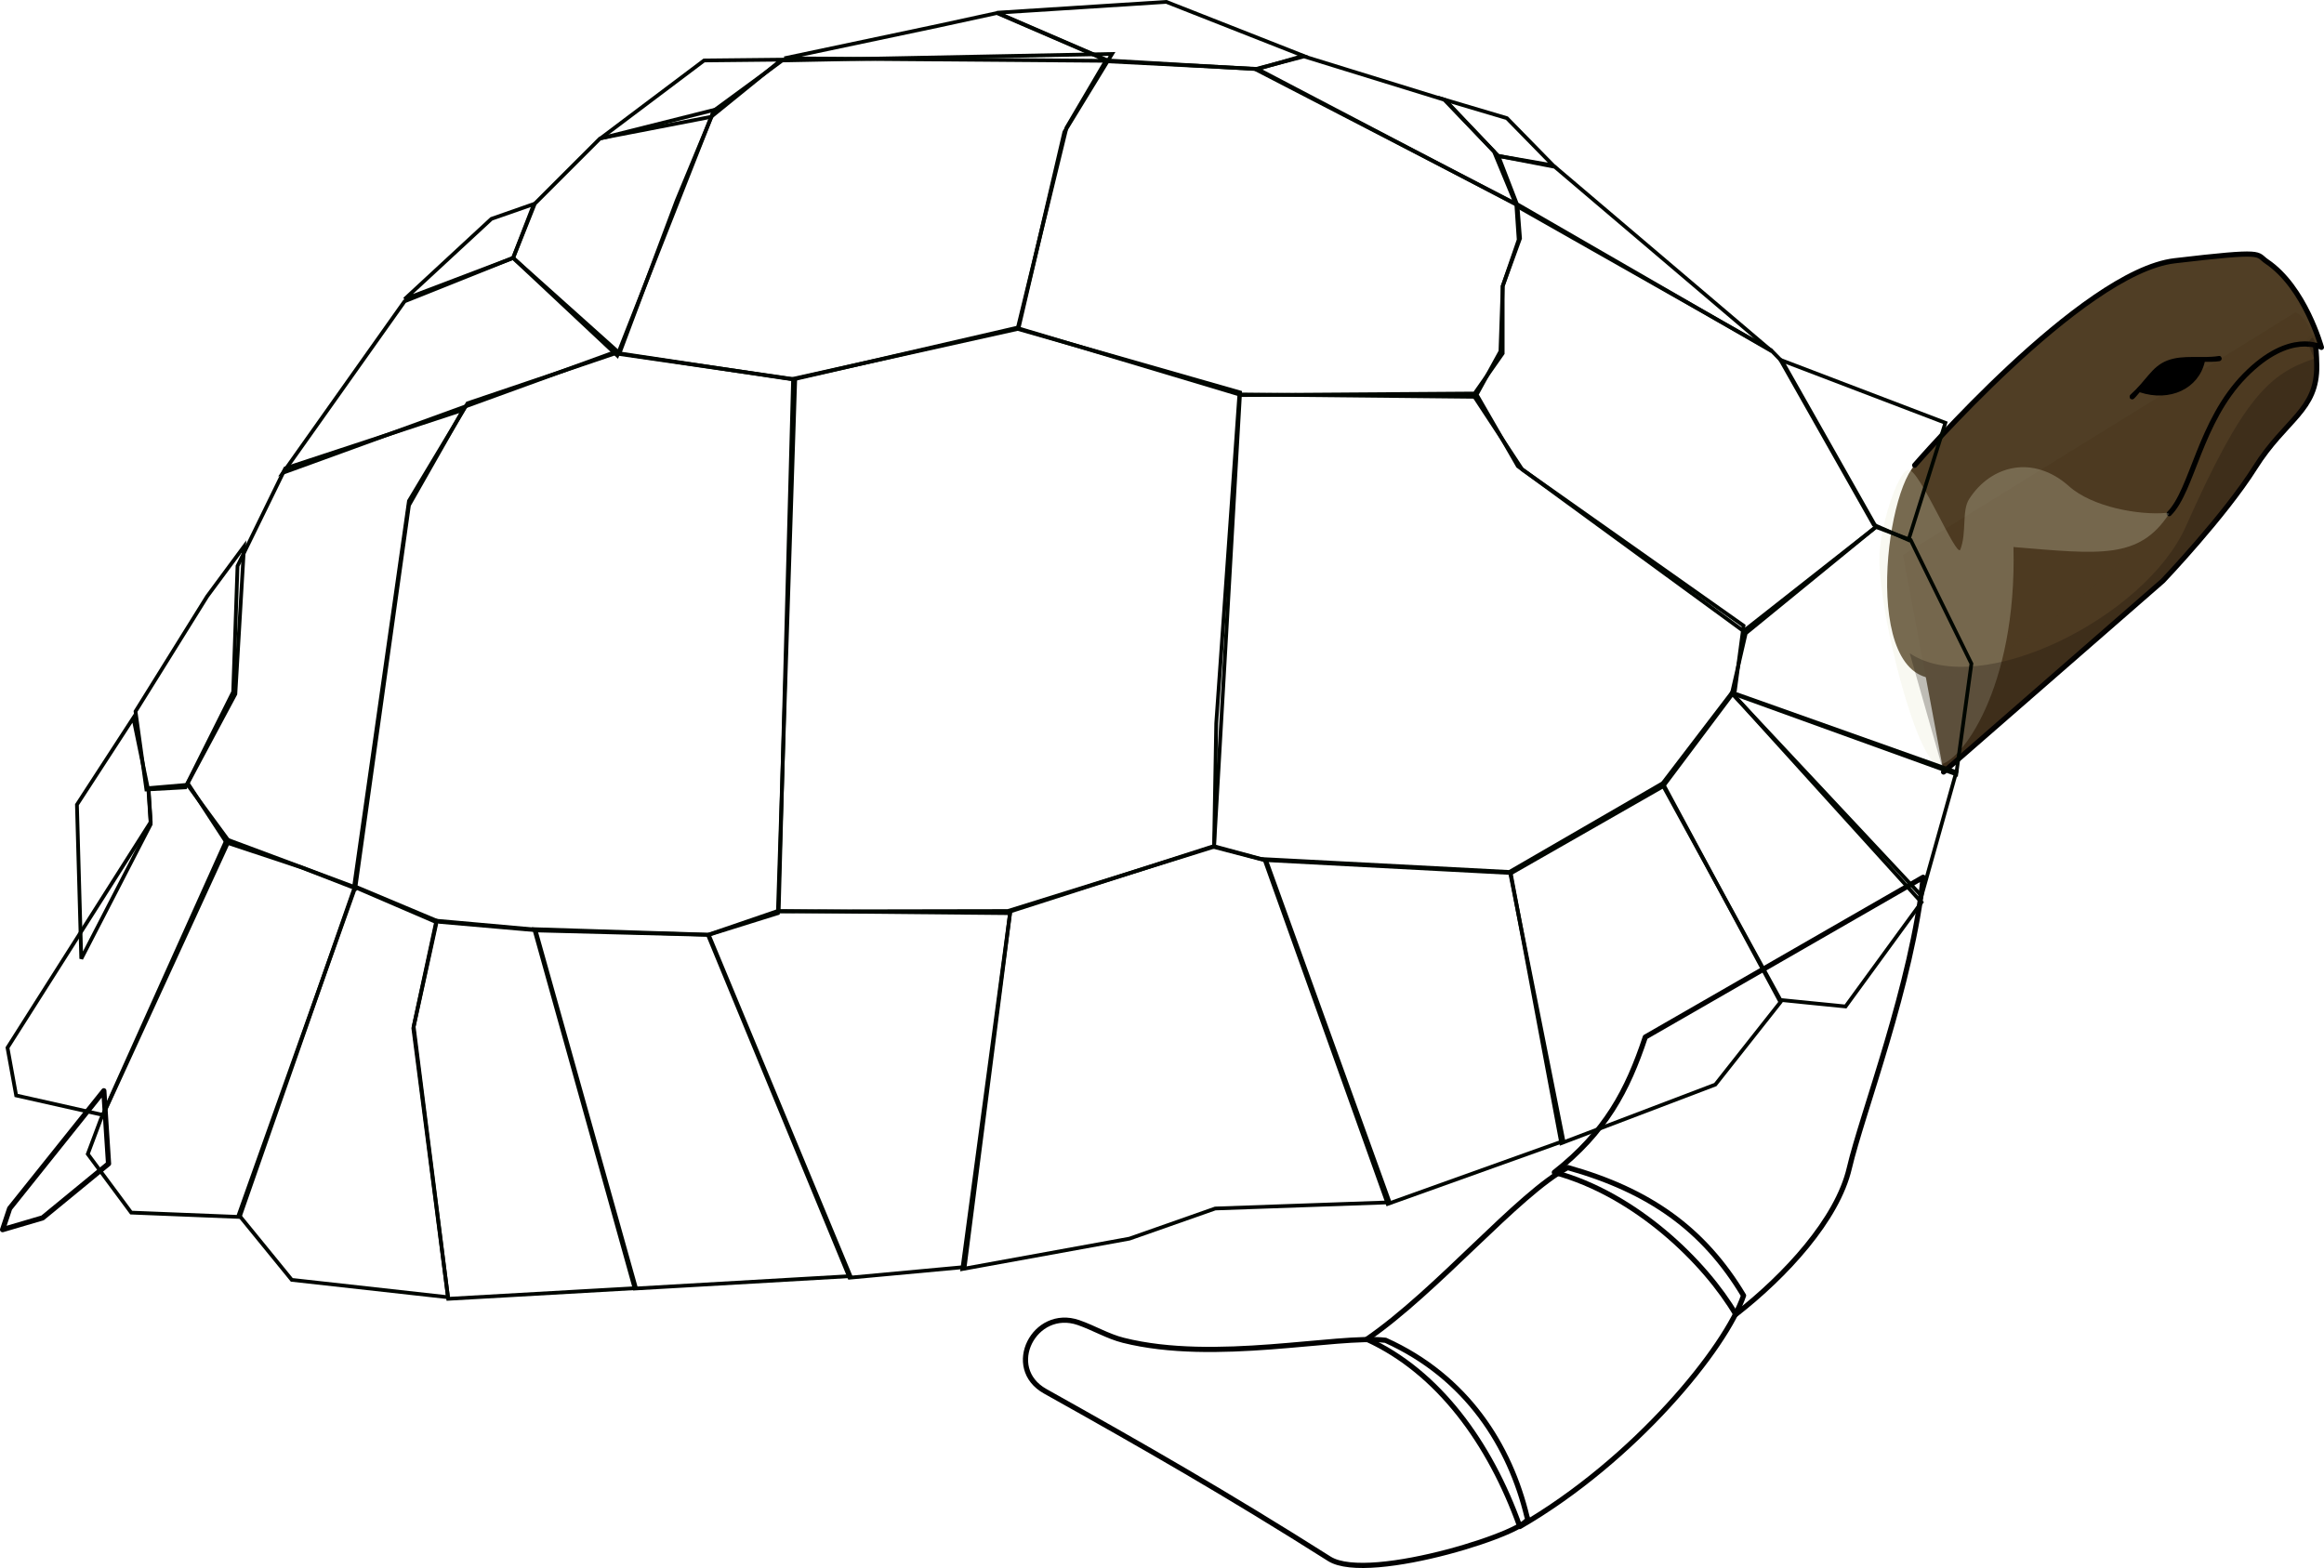 <?xml version="1.0" encoding="UTF-8" standalone="no"?>
<!-- Created with Inkscape (http://www.inkscape.org/) -->
<svg xmlns:dc="http://purl.org/dc/elements/1.1/" xmlns:cc="http://creativecommons.org/ns#" xmlns:rdf="http://www.w3.org/1999/02/22-rdf-syntax-ns#" xmlns:svg="http://www.w3.org/2000/svg" xmlns="http://www.w3.org/2000/svg" xmlns:xlink="http://www.w3.org/1999/xlink" xmlns:sodipodi="http://sodipodi.sourceforge.net/DTD/sodipodi-0.dtd" xmlns:inkscape="http://www.inkscape.org/namespaces/inkscape" height="151.377" id="svg2" inkscape:export-filename="schildpad" inkscape:export-xdpi="360.00000" inkscape:export-ydpi="360.00000" inkscape:version="0.45+devel" sodipodi:docbase="/home/jurgen/experiment" sodipodi:docname="turtle_jurgen_gaeremyn_01.svg" sodipodi:version="0.32" width="224.328" inkscape:output_extension="org.inkscape.output.svg.inkscape" version="1.0">
  <defs id="defs5">
    <linearGradient id="linearGradient2433">
      <stop id="stop2435" offset="0" style="stop-color: rgb(77, 58, 33); stop-opacity: 1;"/>
      <stop id="stop2437" offset="1" style="stop-color: rgb(30, 27, 23); stop-opacity: 1;"/>
    </linearGradient>
    <linearGradient id="linearGradient3029">
      <stop id="stop3031" offset="0" style="stop-color: rgb(49, 59, 28); stop-opacity: 1;"/>
      <stop id="stop3035" offset="1" style="stop-color: rgb(79, 94, 0); stop-opacity: 1;"/>
    </linearGradient>
    <linearGradient id="linearGradient2991">
      <stop id="stop2993" offset="0" style="stop-color: rgb(153, 151, 53); stop-opacity: 1;"/>
      <stop id="stop3003" offset="0.289" style="stop-color: rgb(116, 122, 26); stop-opacity: 1;"/>
      <stop id="stop2995" offset="1" style="stop-color: rgb(79, 94, 0); stop-opacity: 1;"/>
    </linearGradient>
    <radialGradient cx="-1122.853" cy="302.082" fx="-1122.853" fy="302.082" gradientTransform="matrix(0.18, 0.025, -0.016, 0.111, 551.987, 593.789)" gradientUnits="userSpaceOnUse" id="radialGradient2997" inkscape:collect="always" r="134.225" xlink:href="#linearGradient2991"/>
    <radialGradient cx="-943.309" cy="270.785" fx="-943.309" fy="270.785" gradientTransform="matrix(0.18, 0.025, -0.016, 0.111, 551.987, 593.789)" gradientUnits="userSpaceOnUse" id="radialGradient3005" inkscape:collect="always" r="134.225" xlink:href="#linearGradient2991"/>
    <radialGradient cx="-1012.234" cy="547.616" fx="-1012.234" fy="547.616" gradientTransform="matrix(0.179, 0.034, -0.02, 0.106, 553.038, 605.965)" gradientUnits="userSpaceOnUse" id="radialGradient3007" inkscape:collect="always" r="134.225" xlink:href="#linearGradient2991"/>
    <radialGradient cx="-810.557" cy="503.786" fx="-810.557" fy="503.786" gradientTransform="matrix(0.177, -0.045, 0.022, 0.086, 530.047, 549.722)" gradientUnits="userSpaceOnUse" id="radialGradient3009" inkscape:collect="always" r="134.225" xlink:href="#linearGradient2991"/>
    <radialGradient cx="-712.758" cy="359.472" fx="-712.758" fy="359.472" gradientTransform="matrix(0.138, -0.118, 0.069, 0.08, 491.758, 502.571)" gradientUnits="userSpaceOnUse" id="radialGradient3011" inkscape:collect="always" r="134.225" xlink:href="#linearGradient2991"/>
    <radialGradient cx="-1243.877" cy="620.789" fx="-1243.877" fy="620.789" gradientTransform="matrix(0.207, -0.018, 0.01, 0.118, 568.604, 536.229)" gradientUnits="userSpaceOnUse" id="radialGradient3013" inkscape:collect="always" r="134.225" xlink:href="#linearGradient2991"/>
    <radialGradient cx="-1377.47" cy="686.772" fx="-1377.47" fy="686.772" gradientTransform="matrix(0.18, 0.025, -0.016, 0.111, 551.987, 593.789)" gradientUnits="userSpaceOnUse" id="radialGradient3015" inkscape:collect="always" r="134.225" xlink:href="#linearGradient2991"/>
    <radialGradient cx="-1301.691" cy="489.193" fx="-1301.691" fy="489.193" gradientTransform="matrix(0.081, 0.035, -0.023, 0.054, 426.651, 634.244)" gradientUnits="userSpaceOnUse" id="radialGradient3017" inkscape:collect="always" r="134.225" xlink:href="#linearGradient2991"/>
    <radialGradient cx="-868.531" cy="182.426" fx="-868.531" fy="182.426" gradientTransform="matrix(0.056, -0.015, 0.011, 0.041, 438.902, 572.173)" gradientUnits="userSpaceOnUse" id="radialGradient3019" inkscape:collect="always" r="134.225" xlink:href="#linearGradient2991"/>
    <linearGradient gradientTransform="matrix(0.18, 0, 0, 0.18, 547.318, 541.958)" gradientUnits="userSpaceOnUse" id="linearGradient3027" inkscape:collect="always" x1="-1104.703" x2="-1048.157" xlink:href="#linearGradient2991" y1="248.666" y2="248.666"/>
    <linearGradient gradientTransform="matrix(0.18, 0, 0, 0.18, 547.318, 541.958)" gradientUnits="userSpaceOnUse" id="linearGradient3039" inkscape:collect="always" x1="-601.015" x2="-518.936" xlink:href="#linearGradient3029" y1="556.798" y2="588.134"/>
    <linearGradient gradientTransform="matrix(0.18, 0, 0, 0.18, 547.318, 541.958)" gradientUnits="userSpaceOnUse" id="linearGradient3041" inkscape:collect="always" x1="-630.03" x2="-553.753" xlink:href="#linearGradient3029" y1="612.506" y2="664.731"/>
    <linearGradient gradientTransform="matrix(0.18, 0, 0, 0.18, 547.318, 541.958)" gradientUnits="userSpaceOnUse" id="linearGradient3043" inkscape:collect="always" x1="-635.833" x2="-621.066" xlink:href="#linearGradient3029" y1="633.396" y2="700.709"/>
    <linearGradient gradientTransform="matrix(0.18, 0, 0, 0.18, 547.318, 541.958)" gradientUnits="userSpaceOnUse" id="linearGradient3045" inkscape:collect="always" x1="-694.602" x2="-694.602" xlink:href="#linearGradient3029" y1="693.746" y2="792.394"/>
    <linearGradient gradientTransform="matrix(0.18, 0, 0, 0.18, 547.318, 541.958)" gradientUnits="userSpaceOnUse" id="linearGradient3047" inkscape:collect="always" x1="-778.583" x2="-796.313" xlink:href="#linearGradient3029" y1="725.081" y2="838.817"/>
    <linearGradient gradientTransform="matrix(0.18, 0, 0, 0.18, 547.318, 541.958)" gradientUnits="userSpaceOnUse" id="linearGradient3049" inkscape:collect="always" x1="-902.764" x2="-959.212" xlink:href="#linearGradient3029" y1="752.935" y2="874.795"/>
    <linearGradient gradientTransform="matrix(0.18, 0, 0, 0.18, 547.318, 541.958)" gradientUnits="userSpaceOnUse" id="linearGradient3051" inkscape:collect="always" x1="-1071.047" x2="-1088.777" xlink:href="#linearGradient3029" y1="755.256" y2="882.919"/>
    <linearGradient gradientTransform="matrix(0.18, 0, 0, 0.18, 547.318, 541.958)" gradientUnits="userSpaceOnUse" id="linearGradient3053" inkscape:collect="always" x1="-1197.71" x2="-1218.761" xlink:href="#linearGradient3029" y1="785.431" y2="893.364"/>
    <linearGradient gradientTransform="matrix(0.18, 0, 0, 0.18, 547.318, 541.958)" gradientUnits="userSpaceOnUse" id="linearGradient3055" inkscape:collect="always" x1="-1305.643" x2="-1317.409" xlink:href="#linearGradient3029" y1="743.65" y2="904.97"/>
    <linearGradient gradientTransform="matrix(0.18, 0, 0, 0.18, 547.318, 541.958)" gradientUnits="userSpaceOnUse" id="linearGradient3057" inkscape:collect="always" x1="-1374.117" x2="-1353.387" xlink:href="#linearGradient3029" y1="752.935" y2="892.203"/>
    <linearGradient gradientTransform="matrix(0.18, 0, 0, 0.18, 547.318, 541.958)" gradientUnits="userSpaceOnUse" id="linearGradient3059" inkscape:collect="always" x1="-1443.751" x2="-1469.444" xlink:href="#linearGradient3029" y1="791.234" y2="857.386"/>
    <linearGradient gradientTransform="matrix(0.18, 0, 0, 0.18, 547.318, 541.958)" gradientUnits="userSpaceOnUse" id="linearGradient3061" inkscape:collect="always" x1="-1512.805" x2="-1469.444" xlink:href="#linearGradient3029" y1="747.132" y2="857.386"/>
    <linearGradient gradientTransform="matrix(0.18, 0, 0, 0.18, 547.318, 541.958)" gradientUnits="userSpaceOnUse" id="linearGradient3063" inkscape:collect="always" x1="-1506.422" x2="-1577.377" xlink:href="#linearGradient3029" y1="660.089" y2="780.788"/>
    <linearGradient gradientTransform="matrix(0.18, 0, 0, 0.18, 547.318, 541.958)" gradientUnits="userSpaceOnUse" id="linearGradient3065" inkscape:collect="always" x1="-960.373" x2="-954.15" xlink:href="#linearGradient3029" y1="256.21" y2="229.678"/>
    <linearGradient gradientTransform="matrix(0.18, 0, 0, 0.18, 547.318, 541.958)" gradientUnits="userSpaceOnUse" id="linearGradient3083" inkscape:collect="always" x1="-601.015" x2="-518.936" xlink:href="#linearGradient3029" y1="556.798" y2="588.134"/>
    <radialGradient cx="-1122.853" cy="302.082" fx="-1122.853" fy="302.082" gradientTransform="matrix(0.18, 0.025, -0.016, 0.111, 551.987, 593.789)" gradientUnits="userSpaceOnUse" id="radialGradient3085" inkscape:collect="always" r="134.225" xlink:href="#linearGradient2991"/>
    <radialGradient cx="-1122.853" cy="302.082" fx="-1122.853" fy="302.082" gradientTransform="matrix(0.18, 0.025, -0.016, 0.111, 551.987, 593.789)" gradientUnits="userSpaceOnUse" id="radialGradient3087" inkscape:collect="always" r="134.225" xlink:href="#linearGradient2991"/>
    <radialGradient cx="-1122.853" cy="302.082" fx="-1122.853" fy="302.082" gradientTransform="matrix(0.18, 0.025, -0.016, 0.111, 551.987, 593.789)" gradientUnits="userSpaceOnUse" id="radialGradient3089" inkscape:collect="always" r="134.225" xlink:href="#linearGradient2991"/>
    <radialGradient cx="-1122.853" cy="302.082" fx="-1122.853" fy="302.082" gradientTransform="matrix(0.18, 0.025, -0.016, 0.111, 551.987, 593.789)" gradientUnits="userSpaceOnUse" id="radialGradient3091" inkscape:collect="always" r="134.225" xlink:href="#linearGradient2991"/>
    <radialGradient cx="-1122.853" cy="302.082" fx="-1122.853" fy="302.082" gradientTransform="matrix(0.18, 0.025, -0.016, 0.111, 551.987, 593.789)" gradientUnits="userSpaceOnUse" id="radialGradient3093" inkscape:collect="always" r="134.225" xlink:href="#linearGradient2991"/>
    <radialGradient cx="-1122.853" cy="302.082" fx="-1122.853" fy="302.082" gradientTransform="matrix(0.18, 0.025, -0.016, 0.111, 551.987, 593.789)" gradientUnits="userSpaceOnUse" id="radialGradient3095" inkscape:collect="always" r="134.225" xlink:href="#linearGradient2991"/>
    <linearGradient gradientUnits="userSpaceOnUse" id="linearGradient2431" inkscape:collect="always" x1="428.378" x2="438.872" xlink:href="#linearGradient2433" y1="686.617" y2="694.212"/>
    <linearGradient gradientUnits="userSpaceOnUse" id="linearGradient2449" inkscape:collect="always" x1="413.296" x2="422.095" xlink:href="#linearGradient2433" y1="703.997" y2="716.313"/>
    <linearGradient gradientUnits="userSpaceOnUse" id="linearGradient2453" inkscape:collect="always" x1="388.998" x2="386.4" xlink:href="#linearGradient2433" y1="715.148" y2="728.168"/>
    <linearGradient gradientUnits="userSpaceOnUse" id="linearGradient2455" inkscape:collect="always" x1="273.908" x2="268.544" xlink:href="#linearGradient2433" y1="691.439" y2="702.374"/>
  </defs>
  <sodipodi:namedview bordercolor="#666666" borderopacity="1.0" id="base" inkscape:current-layer="layer3" inkscape:cx="415.94313" inkscape:cy="352.09794" inkscape:pageopacity="0.0" inkscape:pageshadow="2" inkscape:window-height="949" inkscape:window-width="1280" inkscape:window-x="0" inkscape:window-y="25" inkscape:zoom="2.4885297" pagecolor="#ffffff" showgrid="false"/>
  <g id="layer3" inkscape:groupmode="layer" inkscape:label="vector" style="display: inline;" transform="translate(-263.18, -583.412)">
    <g id="g2457" inkscape:export-filename="/home/jurgen/experiment/schildpad" inkscape:export-xdpi="360.00000" inkscape:export-ydpi="360.00000">
      <path d="M 380.369,665.182 L 385.187,666.439 L 409.067,667.696 L 423.73,659.317 L 430.642,650.1 L 431.48,643.816 L 410.114,628.734 L 405.296,621.403 L 382.808,621.555 L 380.579,653.242 L 380.369,665.182 z" id="path2926" sodipodi:nodetypes="ccccccccccc" style="overflow: visible; marker: none; opacity: 1; fill: url(#radialGradient3009) rgb(0, 0, 0); fill-opacity: 1; fill-rule: evenodd; stroke: rgb(0, 6, 0); stroke-width: 0.361; stroke-linecap: butt; stroke-linejoin: miter; stroke-miterlimit: 4; stroke-dasharray: none; stroke-dashoffset: 0pt; stroke-opacity: 1; visibility: visible; display: inline;"/>
      <path d="M 380.369,665.156 L 360.469,671.362 L 338.343,671.401 L 339.735,619.984 L 361.421,615.166 L 382.883,621.298 L 380.369,665.156 z" id="path2929" sodipodi:nodetypes="ccccccc" style="overflow: visible; marker: none; opacity: 1; fill: url(#radialGradient3007) rgb(0, 0, 0); fill-opacity: 1; fill-rule: evenodd; stroke: rgb(0, 6, 0); stroke-width: 0.361; stroke-linecap: butt; stroke-linejoin: miter; stroke-miterlimit: 4; stroke-dasharray: none; stroke-dashoffset: 0pt; stroke-opacity: 1; visibility: visible; display: inline;"/>
      <path d="M 338.265,671.571 L 331.562,673.666 L 315.223,673.247 L 305.588,672.409 L 297.365,668.958 L 302.655,631.772 L 308.311,622.345 L 322.555,617.527 L 339.941,620.041 L 338.265,671.571 z" id="path2931" sodipodi:nodetypes="cccccccccc" style="overflow: visible; marker: none; opacity: 1; fill: url(#radialGradient3013) rgb(0, 0, 0); fill-opacity: 1; fill-rule: evenodd; stroke: rgb(0, 6, 0); stroke-width: 0.361; stroke-linecap: butt; stroke-linejoin: miter; stroke-miterlimit: 4; stroke-dasharray: none; stroke-dashoffset: 0pt; stroke-opacity: 1; visibility: visible; display: inline;"/>
      <path d="M 297.475,669.171 L 292.281,667.154 L 285.035,664.748 L 281.289,659.003 L 285.688,650.205 L 286.107,638.056 L 290.715,628.629 L 307.892,622.974 L 302.655,632.19 L 297.475,669.171 z" id="path2933" sodipodi:nodetypes="cccccccccc" style="overflow: visible; marker: none; opacity: 1; fill: url(#radialGradient3015) rgb(0, 0, 0); fill-opacity: 1; fill-rule: evenodd; stroke: rgb(0, 6, 0); stroke-width: 0.361; stroke-linecap: butt; stroke-linejoin: miter; stroke-miterlimit: 4; stroke-dasharray: none; stroke-dashoffset: 0pt; stroke-opacity: 1; visibility: visible; display: inline;"/>
      <path d="M 281.079,659.422 L 277.309,659.631 L 276.262,652.09 L 283.174,640.988 L 286.735,636.17 L 285.897,650.415 L 281.079,659.422 z" id="path2935" style="overflow: visible; marker: none; opacity: 1; fill: url(#radialGradient2997) rgb(0, 0, 0); fill-opacity: 1; fill-rule: evenodd; stroke: rgb(0, 6, 0); stroke-width: 0.361; stroke-linecap: butt; stroke-linejoin: miter; stroke-miterlimit: 4; stroke-dasharray: none; stroke-dashoffset: 0pt; stroke-opacity: 1; visibility: visible; display: inline;"/>
      <path d="M 290.506,629.048 L 302.236,612.5 L 312.71,608.311 L 322.764,617.318 L 290.506,629.048 z" id="path2937" style="overflow: visible; marker: none; opacity: 1; fill: url(#radialGradient3017) rgb(0, 0, 0); fill-opacity: 1; fill-rule: evenodd; stroke: rgb(0, 6, 0); stroke-width: 0.361; stroke-linecap: butt; stroke-linejoin: miter; stroke-miterlimit: 4; stroke-dasharray: none; stroke-dashoffset: 0pt; stroke-opacity: 1; visibility: visible; display: inline;"/>
      <path d="M 322.974,617.527 L 328.502,602.769 L 332.109,594.074 L 338.684,589.249 L 370.524,588.62 L 365.916,596.161 L 361.517,615.014 L 339.732,620.041 L 322.974,617.527 z" id="path2939" sodipodi:nodetypes="ccccccccc" style="overflow: visible; marker: none; opacity: 1; fill: url(#radialGradient3095) rgb(0, 0, 0); fill-opacity: 1; fill-rule: evenodd; stroke: rgb(0, 6, 0); stroke-width: 0.361; stroke-linecap: butt; stroke-linejoin: miter; stroke-miterlimit: 4; stroke-dasharray: none; stroke-dashoffset: 0pt; stroke-opacity: 1; visibility: visible; display: inline;"/>
      <path d="M 312.71,608.311 L 314.804,603.074 L 321.089,596.79 L 332.098,594.028 L 322.764,617.737 L 312.71,608.311 z" id="path2941" sodipodi:nodetypes="cccccc" style="overflow: visible; marker: none; opacity: 1; fill: url(#radialGradient3093) rgb(0, 0, 0); fill-opacity: 1; fill-rule: evenodd; stroke: rgb(0, 6, 0); stroke-width: 0.361; stroke-linecap: butt; stroke-linejoin: miter; stroke-miterlimit: 4; stroke-dasharray: none; stroke-dashoffset: 0pt; stroke-opacity: 1; visibility: visible; display: inline;"/>
      <path d="M 302.236,612.291 L 310.615,604.54 L 314.726,603.102 L 312.71,608.311 L 302.236,612.291 z" id="path2943" sodipodi:nodetypes="ccccc" style="overflow: visible; marker: none; opacity: 1; fill: url(#radialGradient3091) rgb(0, 0, 0); fill-opacity: 1; fill-rule: evenodd; stroke: rgb(0, 6, 0); stroke-width: 0.361; stroke-linecap: butt; stroke-linejoin: miter; stroke-miterlimit: 4; stroke-dasharray: none; stroke-dashoffset: 0pt; stroke-opacity: 1; visibility: visible; display: inline;"/>
      <path d="M 321.177,596.751 L 331.143,589.249 L 338.627,589.171 L 331.821,594.692 L 321.177,596.751 z" id="path2945" sodipodi:nodetypes="ccccc" style="overflow: visible; marker: none; opacity: 1; fill: url(#radialGradient3089) rgb(0, 0, 0); fill-opacity: 1; fill-rule: evenodd; stroke: rgb(0, 6, 0); stroke-width: 0.361; stroke-linecap: butt; stroke-linejoin: miter; stroke-miterlimit: 4; stroke-dasharray: none; stroke-dashoffset: 0pt; stroke-opacity: 1; visibility: visible; display: inline;"/>
      <path d="M 361.421,615.092 L 366.125,595.742 L 369.899,589.323 L 384.541,590.065 L 409.656,603.223 L 409.905,606.425 L 408.229,611.034 L 408.229,617.527 L 405.296,621.717 L 382.79,621.49 L 361.421,615.092 z" id="path2947" sodipodi:nodetypes="ccccccccccc" style="overflow: visible; marker: none; opacity: 1; fill: url(#radialGradient3005) rgb(0, 0, 0); fill-opacity: 1; fill-rule: evenodd; stroke: rgb(0, 6, 0); stroke-width: 0.361; stroke-linecap: butt; stroke-linejoin: miter; stroke-miterlimit: 4; stroke-dasharray: none; stroke-dashoffset: 0pt; stroke-opacity: 1; visibility: visible; display: inline;"/>
      <path d="M 431.48,644.34 L 444.258,634.285 L 435.251,618.365 L 434.14,617.225 L 409.553,603.28 L 409.773,606.56 L 408.229,611.034 L 408.012,617.325 L 405.715,621.507 L 409.695,628.42 L 431.48,644.34 z" id="path2949" sodipodi:nodetypes="ccccccccccc" style="overflow: visible; marker: none; opacity: 1; fill: url(#radialGradient3011) rgb(0, 0, 0); fill-opacity: 1; fill-rule: evenodd; stroke: rgb(0, 6, 0); stroke-width: 0.361; stroke-linecap: butt; stroke-linejoin: miter; stroke-miterlimit: 4; stroke-dasharray: none; stroke-dashoffset: 0pt; stroke-opacity: 1; visibility: visible; display: inline;"/>
      <path d="M 338.894,589.039 L 353.766,585.897 L 359.411,584.669 L 370.105,589.284 L 338.894,589.039 z" id="path2951" sodipodi:nodetypes="ccccc" style="overflow: visible; marker: none; opacity: 1; fill: url(#linearGradient3027) rgb(0, 0, 0); fill-opacity: 1; fill-rule: evenodd; stroke: rgb(0, 6, 0); stroke-width: 0.361; stroke-linecap: butt; stroke-linejoin: miter; stroke-miterlimit: 4; stroke-dasharray: none; stroke-dashoffset: 0pt; stroke-opacity: 1; visibility: visible; display: inline;"/>
      <path d="M 370.105,589.249 L 384.516,590.087 L 388.993,588.801 L 375.761,583.593 L 359.422,584.64 L 370.105,589.249 z" id="path2953" sodipodi:nodetypes="cccccc" style="overflow: visible; marker: none; opacity: 1; fill: url(#linearGradient3065) rgb(0, 0, 0); fill-opacity: 1; fill-rule: evenodd; stroke: rgb(0, 6, 0); stroke-width: 0.361; stroke-linecap: butt; stroke-linejoin: miter; stroke-miterlimit: 4; stroke-dasharray: none; stroke-dashoffset: 0pt; stroke-opacity: 1; visibility: visible; display: inline;"/>
      <path d="M 389.053,588.858 L 402.673,593.065 L 407.391,598.047 L 409.479,603.084 L 384.349,590.087 L 389.053,588.858 z" id="path2955" sodipodi:nodetypes="cccccc" style="overflow: visible; marker: none; opacity: 1; fill: url(#radialGradient3019) rgb(0, 0, 0); fill-opacity: 1; fill-rule: evenodd; stroke: rgb(0, 6, 0); stroke-width: 0.361; stroke-linecap: butt; stroke-linejoin: miter; stroke-miterlimit: 4; stroke-dasharray: none; stroke-dashoffset: 0pt; stroke-opacity: 1; visibility: visible; display: inline;"/>
      <path d="M 407.81,598.465 L 413.256,599.513 L 434.204,617.318 L 409.603,603.113 L 407.81,598.465 z" id="path2957" sodipodi:nodetypes="ccccc" style="overflow: visible; marker: none; opacity: 1; fill: url(#radialGradient3087) rgb(0, 0, 0); fill-opacity: 1; fill-rule: evenodd; stroke: rgb(0, 6, 0); stroke-width: 0.361; stroke-linecap: butt; stroke-linejoin: miter; stroke-miterlimit: 4; stroke-dasharray: none; stroke-dashoffset: 0pt; stroke-opacity: 1; visibility: visible; display: inline;"/>
      <path d="M 413.104,599.381 L 408.637,594.819 L 402.573,593.019 L 407.81,598.465 L 413.104,599.381 z" id="path2959" sodipodi:nodetypes="ccccc" style="overflow: visible; marker: none; opacity: 1; fill: url(#radialGradient3085) rgb(0, 0, 0); fill-opacity: 1; fill-rule: evenodd; stroke: rgb(0, 6, 0); stroke-width: 0.361; stroke-linecap: butt; stroke-linejoin: miter; stroke-miterlimit: 4; stroke-dasharray: none; stroke-dashoffset: 0pt; stroke-opacity: 1; visibility: visible; display: inline;"/>
      <path d="M 276.052,652.719 L 270.606,661.098 L 271.025,675.97 L 277.728,662.983 L 277.518,659.841 L 276.052,652.719 z" id="path2961" style="overflow: visible; marker: none; opacity: 1; fill: url(#linearGradient3063) rgb(0, 0, 0); fill-opacity: 1; fill-rule: evenodd; stroke: rgb(0, 6, 0); stroke-width: 0.361; stroke-linecap: butt; stroke-linejoin: miter; stroke-miterlimit: 4; stroke-dasharray: none; stroke-dashoffset: 0pt; stroke-opacity: 1; visibility: visible; display: inline;"/>
      <path d="M 273.203,688.714 L 264.112,700.078 L 263.43,702.124 L 267.294,700.987 L 273.658,695.76 L 273.203,688.714 z" id="path3067" style="overflow: visible; marker: none; opacity: 1; fill: url(#linearGradient2455) rgb(0, 0, 0); fill-opacity: 1; fill-rule: evenodd; stroke: rgb(0, 0, 0); stroke-width: 0.5; stroke-linecap: round; stroke-linejoin: round; stroke-miterlimit: 4; stroke-dasharray: none; stroke-dashoffset: 0pt; stroke-opacity: 1; visibility: visible; display: inline;"/>
      <path d="M 263.903,684.558 L 264.741,689.167 L 273.12,691.052 L 285.266,664.602 L 281.289,659.177 L 277.518,659.5 L 277.728,662.773 L 263.903,684.558 z" id="path2963" sodipodi:nodetypes="cccccccc" style="overflow: visible; marker: none; opacity: 1; fill: url(#linearGradient3061) rgb(0, 0, 0); fill-opacity: 1; fill-rule: evenodd; stroke: rgb(0, 6, 0); stroke-width: 0.361; stroke-linecap: butt; stroke-linejoin: miter; stroke-miterlimit: 4; stroke-dasharray: none; stroke-dashoffset: 0pt; stroke-opacity: 1; visibility: visible; display: inline;"/>
      <path d="M 272.91,691.471 L 271.653,694.823 L 275.843,700.478 L 286.316,700.897 L 297.418,669.058 L 285.059,664.449 L 272.91,691.471 z" id="path2965" style="overflow: visible; marker: none; opacity: 1; fill: url(#linearGradient3059) rgb(0, 0, 0); fill-opacity: 1; fill-rule: evenodd; stroke: rgb(0, 6, 0); stroke-width: 0.361; stroke-linecap: butt; stroke-linejoin: miter; stroke-miterlimit: 4; stroke-dasharray: none; stroke-dashoffset: 0pt; stroke-opacity: 1; visibility: visible; display: inline;"/>
      <path d="M 286.224,700.691 L 291.344,706.972 L 306.426,708.648 L 303.113,682.524 L 305.321,672.448 L 297.475,669.072 L 286.224,700.691 z" id="path2967" sodipodi:nodetypes="ccccccc" style="overflow: visible; marker: none; opacity: 1; fill: url(#linearGradient3057) rgb(0, 0, 0); fill-opacity: 1; fill-rule: evenodd; stroke: rgb(0, 6, 0); stroke-width: 0.361; stroke-linecap: butt; stroke-linejoin: miter; stroke-miterlimit: 4; stroke-dasharray: none; stroke-dashoffset: 0pt; stroke-opacity: 1; visibility: visible; display: inline;"/>
      <path d="M 305.304,672.299 L 314.861,673.154 L 324.572,707.771 L 306.443,708.8 L 303.074,682.673 L 305.304,672.299 z" id="path2969" sodipodi:nodetypes="cccccc" style="overflow: visible; marker: none; opacity: 1; fill: url(#linearGradient3055) rgb(0, 0, 0); fill-opacity: 1; fill-rule: evenodd; stroke: rgb(0, 6, 0); stroke-width: 0.361; stroke-linecap: butt; stroke-linejoin: miter; stroke-miterlimit: 4; stroke-dasharray: none; stroke-dashoffset: 0pt; stroke-opacity: 1; visibility: visible; display: inline;"/>
      <path d="M 314.748,673.115 L 331.587,673.648 L 345.274,706.61 L 324.44,707.81 L 314.748,673.115 z" id="path2971" sodipodi:nodetypes="ccccc" style="overflow: visible; marker: none; opacity: 1; fill: url(#linearGradient3053) rgb(0, 0, 0); fill-opacity: 1; fill-rule: evenodd; stroke: rgb(0, 6, 0); stroke-width: 0.361; stroke-linecap: butt; stroke-linejoin: miter; stroke-miterlimit: 4; stroke-dasharray: none; stroke-dashoffset: 0pt; stroke-opacity: 1; visibility: visible; display: inline;"/>
      <path d="M 331.515,673.666 L 338.248,671.362 L 360.679,671.571 L 356.298,705.733 L 345.178,706.762 L 331.515,673.666 z" id="path2973" sodipodi:nodetypes="cccccc" style="overflow: visible; marker: none; opacity: 1; fill: url(#linearGradient3051) rgb(0, 0, 0); fill-opacity: 1; fill-rule: evenodd; stroke: rgb(0, 6, 0); stroke-width: 0.361; stroke-linecap: butt; stroke-linejoin: miter; stroke-miterlimit: 4; stroke-dasharray: none; stroke-dashoffset: 0pt; stroke-opacity: 1; visibility: visible; display: inline;"/>
      <path d="M 360.697,671.404 L 380.33,665.099 L 385.397,666.469 L 397.315,699.488 L 380.483,700.081 L 372.2,702.992 L 356.07,705.925 L 360.697,671.404 z" id="path2975" sodipodi:nodetypes="cccccccc" style="overflow: visible; marker: none; opacity: 1; fill: url(#linearGradient3049) rgb(0, 0, 0); fill-opacity: 1; fill-rule: evenodd; stroke: rgb(0, 6, 0); stroke-width: 0.361; stroke-linecap: butt; stroke-linejoin: miter; stroke-miterlimit: 4; stroke-dasharray: none; stroke-dashoffset: 0pt; stroke-opacity: 1; visibility: visible; display: inline;"/>
      <path d="M 397.127,699.64 L 414.094,693.566 L 408.935,667.595 L 385.226,666.356 L 397.127,699.64 z" id="path2977" sodipodi:nodetypes="ccccc" style="overflow: visible; marker: none; opacity: 1; fill: url(#linearGradient3047) rgb(0, 0, 0); fill-opacity: 1; fill-rule: evenodd; stroke: rgb(0, 6, 0); stroke-width: 0.361; stroke-linecap: butt; stroke-linejoin: miter; stroke-miterlimit: 4; stroke-dasharray: none; stroke-dashoffset: 0pt; stroke-opacity: 1; visibility: visible; display: inline;"/>
      <path d="M 396.921,712.804 C 392.199,712.268 380.486,715.039 371.605,712.804 C 370.106,712.427 368.748,711.601 367.285,711.096 C 363.022,709.626 360.042,715.474 364.07,717.727 C 373.638,723.076 381.675,727.682 391.496,733.901 C 395.371,736.355 411.655,731.021 410.584,729.883 C 408.943,723.018 404.791,716.354 396.921,712.804 z" id="path2451" sodipodi:nodetypes="csssscc" style="overflow: visible; marker: none; opacity: 1; fill: url(#linearGradient2453) rgb(0, 0, 0); fill-opacity: 1; fill-rule: evenodd; stroke: rgb(0, 0, 0); stroke-width: 0.5; stroke-linecap: round; stroke-linejoin: round; stroke-miterlimit: 4; stroke-dasharray: none; stroke-dashoffset: 0pt; stroke-opacity: 1; visibility: visible; display: inline;"/>
      <path d="M 395.113,712.704 C 402.011,715.852 407.001,722.716 409.881,730.787 C 420.998,724.357 429.805,713.507 431.48,708.484 C 427.629,702.055 422.371,698.338 414.502,696.128 C 409.68,698.706 401.944,708.016 395.113,712.704 z" id="path2447" sodipodi:nodetypes="ccccc" style="overflow: visible; marker: none; opacity: 1; fill: url(#linearGradient2449) rgb(0, 0, 0); fill-opacity: 1; fill-rule: evenodd; stroke: rgb(0, 0, 0); stroke-width: 0.5; stroke-linecap: round; stroke-linejoin: round; stroke-miterlimit: 4; stroke-dasharray: none; stroke-dashoffset: 0pt; stroke-opacity: 1; visibility: visible; display: inline;"/>
      <path d="M 421.995,683.532 C 420.274,688.723 418.15,692.709 413.214,696.594 C 421.125,698.73 427.805,705.322 430.732,710.306 C 435.525,706.573 440.539,701.143 441.693,696.169 C 442.891,691.005 447.787,678.31 448.815,668.104 C 439.875,673.247 430.935,678.389 421.995,683.532 z" id="path2423" sodipodi:nodetypes="cccscc" style="fill: url(#linearGradient2431) rgb(0, 0, 0); fill-opacity: 1; fill-rule: evenodd; stroke: rgb(0, 0, 0); stroke-width: 0.5; stroke-linecap: round; stroke-linejoin: round; stroke-miterlimit: 4; stroke-dasharray: none; stroke-opacity: 1;"/>
      <path d="M 423.676,659.024 L 435.041,680.16 L 428.757,688.119 L 413.885,693.775 L 408.971,667.538 L 423.676,659.024 z" id="path2979" sodipodi:nodetypes="cccccc" style="overflow: visible; marker: none; opacity: 1; fill: url(#linearGradient3045) rgb(0, 0, 0); fill-opacity: 1; fill-rule: evenodd; stroke: rgb(0, 6, 0); stroke-width: 0.361; stroke-linecap: butt; stroke-linejoin: miter; stroke-miterlimit: 4; stroke-dasharray: none; stroke-dashoffset: 0pt; stroke-opacity: 1; visibility: visible; display: inline;"/>
      <path d="M 430.341,650.301 L 448.657,670.524 L 441.326,680.578 L 435.041,679.95 L 423.62,659.099 L 430.341,650.301 z" id="path2981" sodipodi:nodetypes="cccccc" style="overflow: visible; marker: none; opacity: 1; fill: url(#linearGradient3043) rgb(0, 0, 0); fill-opacity: 1; fill-rule: evenodd; stroke: rgb(0, 6, 0); stroke-width: 0.361; stroke-linecap: butt; stroke-linejoin: miter; stroke-miterlimit: 4; stroke-dasharray: none; stroke-dashoffset: 0pt; stroke-opacity: 1; visibility: visible; display: inline;"/>
      <path d="M 450.785,657.944 L 471.96,639.482 C 471.96,639.482 477.913,633.227 480.852,628.555 C 483.791,623.883 486.881,623.054 486.805,618.683 C 486.73,614.313 484.771,613.559 484.771,613.559 L 446.866,636.995 L 450.785,657.944 z" id="path2306" style="overflow: visible; marker: none; opacity: 1; fill: rgb(77, 58, 33); fill-opacity: 1; fill-rule: evenodd; stroke: rgb(0, 0, 0); stroke-width: 0pt; stroke-linecap: butt; stroke-linejoin: miter; stroke-miterlimit: 4; stroke-dasharray: none; stroke-dashoffset: 0pt; stroke-opacity: 1; visibility: visible; display: inline;"/>
      <path d="M 450.785,657.944 L 471.96,639.482 C 471.96,639.482 477.913,633.227 480.852,628.555 C 483.791,623.883 486.881,623.054 486.805,618.683 C 486.73,614.313 485.976,616.649 485.976,616.649" id="path2312" sodipodi:nodetypes="ccssc" style="overflow: visible; marker: none; opacity: 1; fill: none; fill-opacity: 0.912; fill-rule: evenodd; stroke: rgb(0, 0, 0); stroke-width: 0.5; stroke-linecap: round; stroke-linejoin: round; stroke-miterlimit: 4; stroke-dasharray: none; stroke-dashoffset: 0pt; stroke-opacity: 1; visibility: visible; display: inline;"/>
      <path d="M 447.997,628.329 C 447.997,628.329 464.123,609.641 473.09,608.586 C 482.058,607.531 480.883,607.921 481.983,608.661 C 485.682,611.15 487.258,616.95 487.258,616.95 C 487.258,616.95 484.243,615.217 479.873,619.663 C 475.502,624.109 474.824,630.74 472.563,633.001 C 470.302,635.262 461.335,645.058 452.066,648.525 C 442.797,651.991 444.832,631.795 447.997,628.329 z" id="path1578" sodipodi:nodetypes="csscsssc" style="fill: rgb(77, 58, 33); fill-opacity: 0.98; fill-rule: evenodd; stroke: rgb(0, 0, 0); stroke-width: 0pt; stroke-linecap: butt; stroke-linejoin: miter; stroke-miterlimit: 4; stroke-dasharray: none; stroke-opacity: 1;"/>
      <path d="M 447.997,628.329 C 447.997,628.329 464.123,609.641 473.09,608.586 C 482.058,607.531 480.883,607.921 481.983,608.661 C 485.682,611.15 487.258,616.95 487.258,616.95 C 487.258,616.95 484.243,615.217 479.873,619.663 C 475.502,624.109 474.824,630.74 472.563,633.001" id="path2310" sodipodi:nodetypes="csscss" style="fill: none; fill-opacity: 0.912; fill-rule: evenodd; stroke: rgb(0, 0, 0); stroke-width: 0.5; stroke-linecap: round; stroke-linejoin: round; stroke-miterlimit: 4; stroke-dasharray: none; stroke-opacity: 1;"/>
      <path d="M 472.563,633.001 C 469.67,637.453 465.847,636.908 457.533,636.223 C 457.88,649.963 452.352,657.184 450.329,657.225 C 448.363,657.265 444.674,643.407 444.59,637.444 C 444.549,634.53 446.347,628.876 447.399,628.774 C 448.463,628.672 452.049,637.386 452.405,636.467 C 453.044,634.816 452.521,632.73 453.26,631.583 C 455.387,628.279 459.485,627.301 462.906,630.362 C 465.156,632.375 469.703,633.17 472.308,632.926" id="path2330" sodipodi:nodetypes="ccsssssss" style="fill: rgb(234, 234, 204); fill-opacity: 0.259; fill-rule: evenodd; stroke: none; stroke-width: 0.5; stroke-linecap: round; stroke-linejoin: round; stroke-miterlimit: 4; stroke-dasharray: none; stroke-opacity: 1;"/>
      <path d="M 435.041,618.156 L 450.961,624.231 L 447.4,635.542 L 444.049,634.076 L 435.041,618.156 z" id="path2983" style="overflow: visible; marker: none; opacity: 1; fill: url(#linearGradient3039) rgb(0, 0, 0); fill-opacity: 1; fill-rule: evenodd; stroke: rgb(0, 6, 0); stroke-width: 0.361; stroke-linecap: butt; stroke-linejoin: miter; stroke-miterlimit: 4; stroke-dasharray: none; stroke-dashoffset: 0pt; stroke-opacity: 1; visibility: visible; display: inline;"/>
      <path d="M 448.657,669.895 L 452.009,657.956 L 430.245,650.226 L 448.657,669.895 z" id="path2985" sodipodi:nodetypes="cccc" style="overflow: visible; marker: none; opacity: 1; fill: url(#linearGradient3041) rgb(0, 0, 0); fill-opacity: 1; fill-rule: evenodd; stroke: rgb(0, 6, 0); stroke-width: 0.361; stroke-linecap: butt; stroke-linejoin: miter; stroke-miterlimit: 4; stroke-dasharray: none; stroke-dashoffset: 0pt; stroke-opacity: 1; visibility: visible; display: inline;"/>
      <path d="M 450.785,657.944 C 457.843,651.79 464.902,645.636 471.96,639.482 C 471.96,639.482 477.913,633.227 480.852,628.555 C 483.791,623.883 486.881,623.054 486.805,618.683 C 486.73,614.313 485.976,616.649 485.976,616.649 C 486.02,616.743 487.162,619.523 486.595,618.029 C 482.24,619.474 479.716,621.774 474.17,634.239 C 470.286,642.97 454.318,651.018 447.521,646.48 C 448.609,650.301 449.697,654.123 450.785,657.944 z" id="path2332" sodipodi:nodetypes="ccssccscc" style="overflow: visible; marker: none; opacity: 1; fill: rgb(20, 15, 8); fill-opacity: 0.259; fill-rule: evenodd; stroke: none; stroke-width: 0.5; stroke-linecap: round; stroke-linejoin: round; stroke-miterlimit: 4; stroke-dasharray: none; stroke-dashoffset: 0pt; stroke-opacity: 1; visibility: visible; display: inline;"/>
      <path d="M 431.69,644.549 L 444.258,634.285 L 447.61,635.542 L 453.475,647.482 L 452.009,658.165 L 430.358,650.34 L 431.69,644.549 z" id="path2987" sodipodi:nodetypes="ccccccc" style="overflow: visible; marker: none; opacity: 1; fill: url(#linearGradient3083) rgb(0, 0, 0); fill-opacity: 1; fill-rule: evenodd; stroke: rgb(0, 6, 0); stroke-width: 0.361; stroke-linecap: butt; stroke-linejoin: miter; stroke-miterlimit: 4; stroke-dasharray: none; stroke-dashoffset: 0pt; stroke-opacity: 1; visibility: visible; display: inline;"/>
      <path d="M 477.344,617.781 C 476.486,617.916 475.646,617.873 474.812,617.875 C 473.979,617.877 473.15,617.918 472.375,618.219 C 471.598,618.52 471.093,619.015 470.594,619.594 C 470.094,620.172 469.577,620.842 468.812,621.531 C 468.785,621.557 468.763,621.589 468.75,621.625 C 468.744,621.656 468.744,621.688 468.75,621.719 C 468.744,621.787 468.767,621.855 468.812,621.906 C 468.832,621.92 468.853,621.93 468.875,621.938 C 468.904,621.954 468.936,621.965 468.969,621.969 C 469.037,621.975 469.105,621.952 469.156,621.906 C 469.408,621.679 469.514,621.498 469.719,621.281 C 472.65,622.246 475.403,620.927 476,618.344 C 476.465,618.341 476.908,618.36 477.406,618.281 C 477.439,618.277 477.471,618.267 477.5,618.25 C 477.562,618.218 477.607,618.161 477.625,618.094 C 477.636,618.053 477.636,618.01 477.625,617.969 C 477.618,617.947 477.607,617.926 477.594,617.906 C 477.586,617.884 477.576,617.863 477.562,617.844 C 477.536,617.816 477.504,617.795 477.469,617.781 C 477.438,617.775 477.406,617.775 477.375,617.781 C 477.365,617.781 477.354,617.781 477.344,617.781 z" id="path2343" style="fill: rgb(0, 0, 0); fill-opacity: 1; fill-rule: evenodd; stroke: none; stroke-width: 0.5; stroke-linecap: round; stroke-linejoin: round; stroke-miterlimit: 4; stroke-dasharray: none; stroke-opacity: 1;"/>
    </g>
  </g>
</svg>